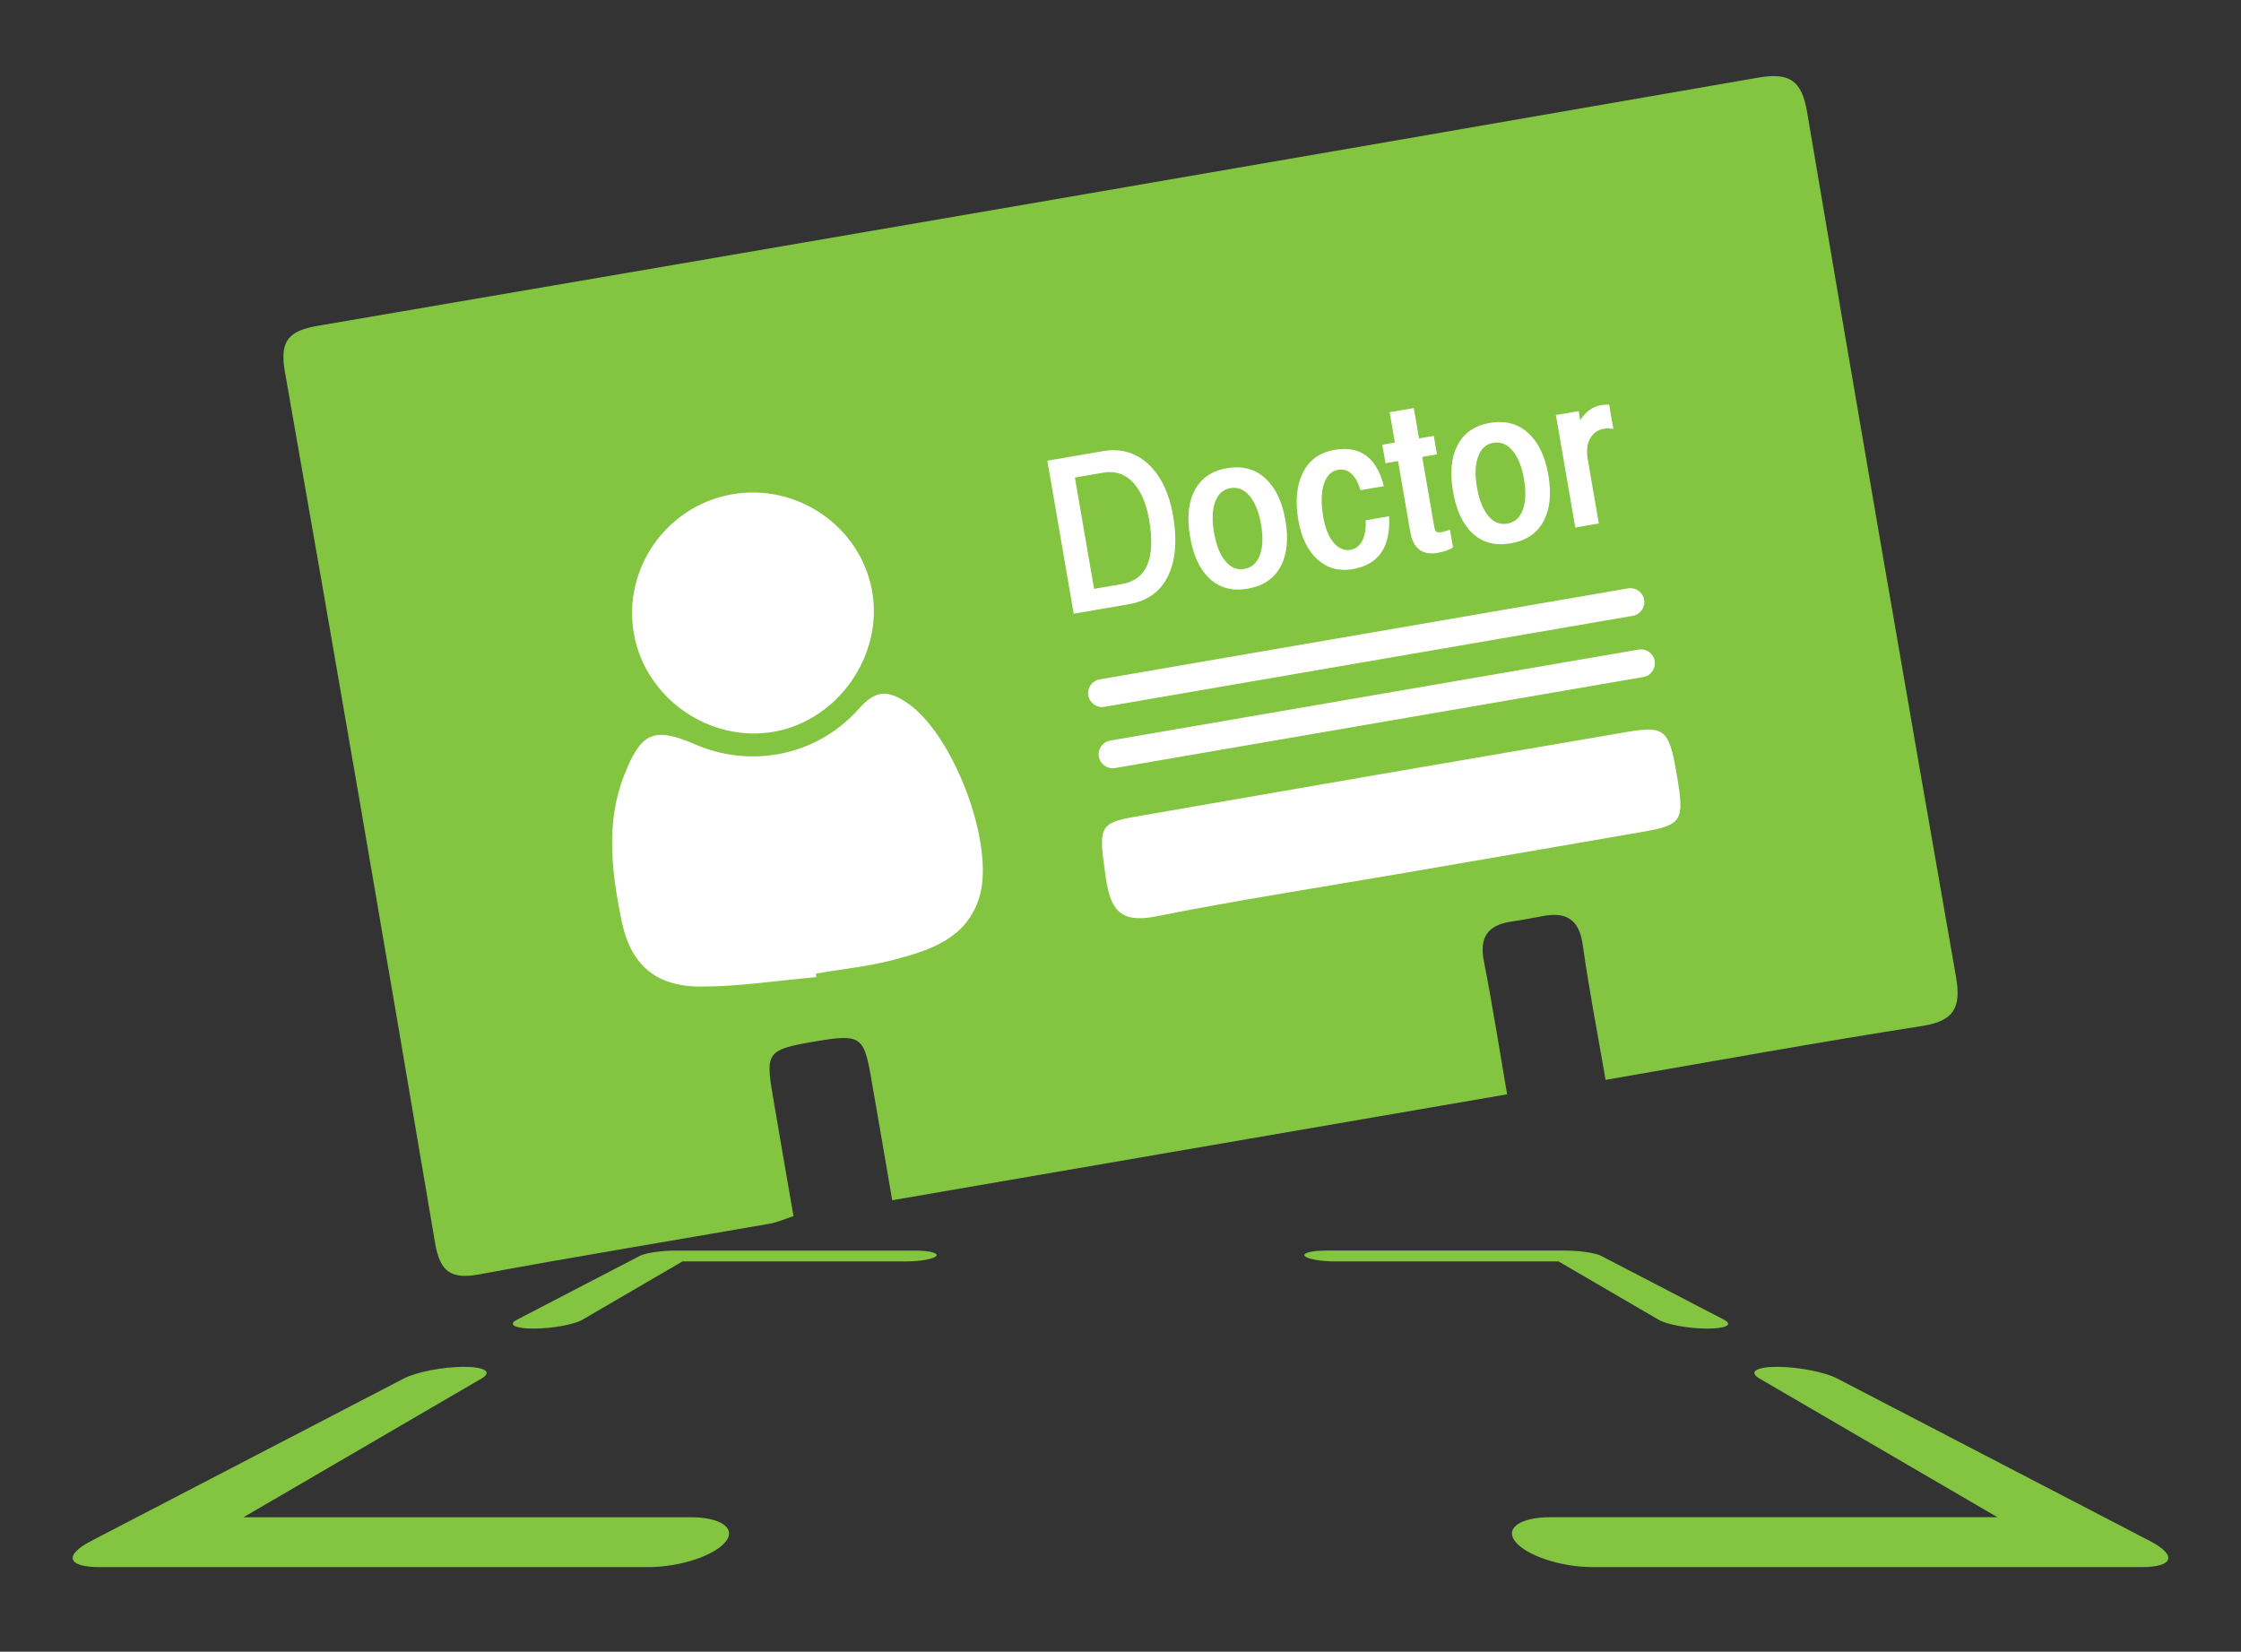 <?xml version="1.0" encoding="utf-8"?>
<!-- Generator: Adobe Illustrator 16.0.0, SVG Export Plug-In . SVG Version: 6.00 Build 0)  -->
<!DOCTYPE svg PUBLIC "-//W3C//DTD SVG 1.1//EN" "http://www.w3.org/Graphics/SVG/1.1/DTD/svg11.dtd">
<svg version="1.1" id="Layer_1" xmlns="http://www.w3.org/2000/svg" xmlns:xlink="http://www.w3.org/1999/xlink" x="0px" y="0px"
	 width="445px" height="328px" viewBox="0 0 445 328" enable-background="new 0 0 445 328" xml:space="preserve">
<rect x="0" y="0" width="445" height="328" fill="#333333" stroke="none"/>
<g>
	<path fill="#4559A8" d="M-544.018,575.45c1.474-0.288,2.484-1.23,3.031-2.826c0.548-1.595,0.584-3.616,0.105-6.062
		c-0.479-2.447-1.275-4.312-2.386-5.596c-1.111-1.285-2.404-1.783-3.877-1.494c-1.446,0.282-2.437,1.228-2.968,2.833
		c-0.532,1.606-0.56,3.632-0.081,6.078s1.267,4.306,2.361,5.579C-546.736,575.238-545.464,575.733-544.018,575.45z"/>
	<path fill="#4559A8" d="M-596.012,585.623c1.472-0.287,2.483-1.23,3.031-2.826c0.548-1.595,0.582-3.615,0.104-6.062
		s-1.273-4.312-2.385-5.596c-1.11-1.284-2.404-1.782-3.876-1.495c-1.447,0.283-2.437,1.229-2.969,2.834
		c-0.532,1.606-0.559,3.633-0.08,6.078c0.479,2.446,1.266,4.307,2.361,5.58C-598.731,585.411-597.459,585.906-596.012,585.623z"/>
	<path fill="#4559A8" d="M-615.123,576.295c-0.571-2.919-1.534-5.188-2.889-6.808c-1.689-2.072-3.874-2.847-6.557-2.321
		l-5.484,1.072l4.308,22.015l5.522-1.081C-615.331,588.215-613.63,583.923-615.123,576.295z"/>
	<path fill="#4559A8" d="M-486.352,492.33c-1.225-6.361-3.816-7.748-10.005-6.527c-94.817,18.711-189.667,37.26-284.54,55.689
		c-5.752,1.117-7.716,3.014-6.475,9.232c11.454,57.414,22.679,114.873,33.744,172.363c1.103,5.73,3.346,7.186,8.942,6.018
		c19.102-3.99,38.285-7.574,57.43-11.363c1.49-0.297,2.903-0.988,4.661-1.605c-1.636-8.361-3.22-16.314-4.744-24.279
		c-1.555-8.129-1.08-8.705,8.291-10.508c8.802-1.693,9.59-1.254,11.145,6.541c1.661,8.314,3.264,16.639,4.831,24.648
		c41.116-8.045,81.134-15.875,121.597-23.793c-1.783-9.111-3.331-17.775-5.219-26.365c-1.028-4.676,0.61-7.115,5.167-7.922
		c2.058-0.367,4.114-0.758,6.152-1.217c4.733-1.064,7.416,0.361,8.253,5.553c1.395,8.664,3.293,17.248,5.132,26.643
		c21.516-4.209,41.979-8.43,62.538-12.109c6.459-1.156,7.76-3.895,6.548-9.998C-464.217,606.361-475.377,549.363-486.352,492.33z
		 M-518.683,593.188l-104.484,20.443c-1.499,0.293-2.954-0.686-3.247-2.186c-0.294-1.5,0.686-2.954,2.185-3.247l104.483-20.443
		c1.501-0.294,2.954,0.685,3.248,2.185C-516.206,591.439-517.182,592.894-518.683,593.188z M-514.13,602.044
		c0.293,1.499-0.684,2.954-2.185,3.247l-104.484,20.443c-1.498,0.293-2.954-0.686-3.247-2.185c-0.294-1.501,0.686-2.955,2.185-3.248
		l104.483-20.443C-515.877,599.564-514.424,600.543-514.13,602.044z M-534.844,553.666l4.496-0.88l0.355,1.814
		c1.026-1.729,2.368-2.757,4.026-3.081c0.498-0.098,1.049-0.15,1.648-0.159l0.941,4.813c-0.651-0.119-1.28-0.119-1.884,0
		c-1.184,0.23-2.073,0.891-2.665,1.975c-0.594,1.086-0.729,2.457-0.405,4.114l2.493,12.743l-4.653,0.91L-534.844,553.666z
		 M-554.289,560.215c1.197-2.528,3.321-4.091,6.373-4.688c3.077-0.602,5.66,0.039,7.75,1.924c2.016,1.791,3.382,4.514,4.097,8.17
		c0.721,3.682,0.481,6.719-0.716,9.109c-1.235,2.48-3.392,4.021-6.469,4.624c-3.052,0.597-5.604-0.022-7.654-1.86
		c-1.959-1.773-3.299-4.502-4.02-8.184C-555.648,565.628-555.435,562.596-554.289,560.215z M-569.174,560.342l2.486-0.486
		l-1.173-5.996l4.772-0.935l1.173,5.997l2.92-0.571l0.718,3.669l-2.92,0.57l2.687,13.729c0.124,0.631,0.305,0.999,0.544,1.103
		c0.238,0.104,0.671,0.079,1.297-0.07c0.363-0.098,0.8-0.239,1.31-0.42l0.688,3.512c-0.88,0.525-1.897,0.903-3.055,1.129
		c-3.024,0.592-4.864-0.782-5.518-4.121l-2.725-13.928l-2.486,0.487L-569.174,560.342z M-584.928,566.496
		c1.195-2.691,3.291-4.33,6.288-4.916c5.076-0.994,8.399,1.333,9.968,6.979l-4.615,0.902c-1.027-3.02-2.555-4.332-4.58-3.937
		c-1.394,0.272-2.332,1.344-2.812,3.213c-0.406,1.69-0.378,3.72,0.085,6.087c0.453,2.314,1.187,4.041,2.201,5.18
		c1.015,1.14,2.141,1.588,3.377,1.346c1.104-0.215,1.908-0.918,2.413-2.109c0.425-1.039,0.584-2.313,0.481-3.822l4.615-0.902
		c0.484,6.104-1.852,9.66-7.007,10.668c-2.682,0.525-5.016-0.063-7-1.762c-1.985-1.701-3.313-4.262-3.981-7.681
		C-586.209,572.086-586.02,569.004-584.928,566.496z M-606.284,570.388c1.197-2.528,3.322-4.091,6.373-4.688
		c3.077-0.602,5.66,0.04,7.75,1.925c2.016,1.791,3.381,4.514,4.097,8.169c0.72,3.683,0.481,6.719-0.716,9.11
		c-1.236,2.48-3.393,4.021-6.469,4.623c-3.052,0.598-5.603-0.022-7.654-1.86c-1.959-1.773-3.299-4.501-4.019-8.184
		C-607.642,575.801-607.429,572.77-606.284,570.388z M-635.597,565.022l10.968-2.146c3.603-0.705,6.706,0.148,9.308,2.562
		c2.439,2.281,4.082,5.577,4.926,9.892c0.911,4.654,0.737,8.512-0.521,11.57c-1.381,3.41-3.991,5.491-7.832,6.242l-10.928,2.139
		L-635.597,565.022z M-698.125,573.129c12.936-2.617,25.734,5.774,28.325,18.57c2.563,12.646-6.137,25.775-18.783,28.345
		c-12.738,2.588-25.723-6.012-28.305-18.747C-719.495,588.435-711.041,575.742-698.125,573.129z M-647.203,652.252
		c-2.431,8.039-9.42,10.432-16.34,12.463c-5.101,1.498-10.449,2.143-15.688,3.168c0.032,0.232,0.061,0.467,0.092,0.699
		c-7.582,0.846-15.149,2.209-22.749,2.402c-9.238,0.234-14.253-4.104-16.226-12.947c-2.134-9.563-3.578-19.199-0.048-28.763
		c3.171-8.593,5.72-9.685,13.959-6.337c11.112,4.514,24.149,1.762,32.255-7.771c3.17-3.727,5.425-3.978,9.237-1.684
		C-653.143,619.242-644.002,641.682-647.203,652.252z M-509.125,625.073c1.627,8.619,1.172,9.415-6.74,10.978
		c-15.927,3.146-31.864,6.244-47.797,9.361c-16.162,3.162-32.387,6.035-48.455,9.617c-7.078,1.58-8.986-1.408-10.006-7.502
		c-1.683-10.084-1.684-10.793,5.76-12.265c32.311-6.388,64.635-12.706,96.966-18.978
		C-511.699,614.79-510.92,615.561-509.125,625.073z"/>
</g>
<g>
	<rect x="-491" y="127.662" fill="#FFFFFF" width="256" height="122"/>
	<g>
		<path fill="#83C441" d="M-280.594,176.888c1.5,0,2.673-0.73,3.518-2.191c0.844-1.46,1.266-3.437,1.266-5.929
			c0-2.493-0.422-4.476-1.266-5.95c-0.845-1.474-2.018-2.211-3.518-2.211c-1.475,0-2.627,0.737-3.457,2.211
			c-0.832,1.474-1.246,3.457-1.246,5.95c0,2.492,0.414,4.469,1.246,5.929C-283.221,176.158-282.068,176.888-280.594,176.888z"/>
		<path fill="#83C441" d="M-333.575,176.888c1.501,0,2.673-0.73,3.518-2.191c0.844-1.46,1.267-3.437,1.267-5.929
			c0-2.493-0.423-4.476-1.267-5.95c-0.845-1.474-2.017-2.211-3.518-2.211c-1.474,0-2.627,0.737-3.457,2.211
			c-0.831,1.474-1.246,3.457-1.246,5.95c0,2.492,0.415,4.469,1.246,5.929C-336.202,176.158-335.049,176.888-333.575,176.888z"/>
		<path fill="#83C441" d="M-350.539,164.064c0-2.975-0.51-5.386-1.527-7.236c-1.26-2.358-3.256-3.537-5.99-3.537h-5.587v22.431
			h5.628C-353.031,175.722-350.539,171.836-350.539,164.064z"/>
		<path fill="#83C441" d="M-208.041,106.387c0.02-6.478-2.258-8.337-8.566-8.326c-96.646,0.156-193.292,0.146-289.938,0.016
			c-5.859-0.008-8.15,1.477-8.127,7.818c0.217,58.544,0.198,117.089,0.02,175.634c-0.018,5.836,1.904,7.695,7.621,7.623
			c19.511-0.248,39.027-0.082,58.543-0.125c1.52-0.004,3.038-0.412,4.882-0.68c0-8.52-0.026-16.629,0.007-24.738
			c0.035-8.277,0.61-8.75,10.154-8.721c8.963,0.027,9.651,0.611,9.682,8.559c0.033,8.479,0.008,16.957,0.008,25.117
			c41.897,0,82.672,0,123.901,0c0-9.285,0.146-18.084-0.057-26.877c-0.111-4.787,1.963-6.865,6.592-6.783
			c2.09,0.035,4.182,0.047,6.271-0.012c4.848-0.137,7.209,1.777,7.033,7.033c-0.295,8.771-0.082,17.561-0.082,27.133
			c21.926,0,42.818-0.213,63.701,0.125c6.561,0.105,8.363-2.332,8.346-8.557C-208.215,222.547-208.223,164.467-208.041,106.387z
			 M-259.137,199.16h-106.465c-1.529,0-2.768-1.239-2.768-2.768c0-1.529,1.238-2.768,2.768-2.768h106.465
			c1.527,0,2.768,1.238,2.768,2.768C-256.369,197.92-257.609,199.16-259.137,199.16z M-256.369,208.726
			c0,1.527-1.24,2.768-2.768,2.768h-106.465c-1.529,0-2.768-1.24-2.768-2.768c0-1.529,1.238-2.769,2.768-2.769h106.465
			C-257.609,205.958-256.369,207.197-256.369,208.726z M-267.41,157.271h4.584v1.849c1.34-1.5,2.854-2.251,4.541-2.251
			c0.51,0,1.059,0.054,1.648,0.161v4.904c-0.617-0.241-1.232-0.362-1.85-0.362c-1.205,0-2.203,0.476-2.994,1.427
			s-1.186,2.271-1.186,3.959v12.984h-4.744V157.271z M-287.75,159.964c1.662-2.251,4.047-3.376,7.156-3.376
			c3.135,0,5.547,1.125,7.235,3.376c1.634,2.145,2.452,5.079,2.452,8.804c0,3.752-0.818,6.687-2.452,8.803
			c-1.688,2.197-4.101,3.296-7.235,3.296c-3.109,0-5.494-1.099-7.156-3.296c-1.581-2.117-2.371-5.051-2.371-8.803
			S-289.331,162.081-287.75,159.964z M-302.381,157.23h2.532v-6.11h4.864v6.11h2.975v3.738h-2.975v13.989
			c0,0.643,0.106,1.04,0.321,1.186c0.214,0.147,0.644,0.207,1.286,0.181c0.375-0.026,0.83-0.081,1.367-0.161v3.578
			c-0.965,0.348-2.037,0.522-3.217,0.522c-3.082,0-4.622-1.702-4.622-5.105v-14.19h-2.532V157.23z M-319.023,160.245
			c1.688-2.412,4.06-3.618,7.115-3.618c5.172,0,7.985,2.921,8.441,8.763h-4.703c-0.43-3.162-1.676-4.743-3.738-4.743
			c-1.421,0-2.547,0.871-3.377,2.613c-0.724,1.582-1.086,3.578-1.086,5.99c0,2.358,0.389,4.194,1.166,5.507
			c0.777,1.313,1.795,1.969,3.055,1.969c1.126,0,2.051-0.535,2.774-1.607c0.616-0.938,1.019-2.157,1.206-3.658h4.703
			c-0.697,6.084-3.672,9.125-8.924,9.125c-2.734,0-4.912-1.025-6.533-3.074c-1.621-2.051-2.432-4.817-2.432-8.302
			C-321.355,165.485-320.578,162.497-319.023,160.245z M-340.73,159.964c1.661-2.251,4.046-3.376,7.155-3.376
			c3.136,0,5.548,1.125,7.235,3.376c1.635,2.145,2.453,5.079,2.453,8.804c0,3.752-0.818,6.687-2.453,8.803
			c-1.688,2.197-4.1,3.296-7.235,3.296c-3.109,0-5.494-1.099-7.155-3.296c-1.582-2.117-2.372-5.051-2.372-8.803
			S-342.313,162.081-340.73,159.964z M-368.467,149.07h11.175c3.671,0,6.552,1.434,8.643,4.301
			c1.956,2.708,2.935,6.258,2.935,10.653c0,4.744-0.912,8.496-2.734,11.256c-2.01,3.081-4.971,4.622-8.883,4.622h-11.135V149.07z
			 M-431.387,145.019c13.196-0.085,24.146,10.608,24.232,23.663c0.086,12.904-10.973,24.117-23.877,24.211
			c-12.998,0.094-24.09-10.839-24.179-23.833C-455.3,155.936-444.565,145.104-431.387,145.019z M-396.605,232.447
			c-3.93,7.422-11.25,8.43-18.431,9.094c-5.292,0.49-10.665,0.096-16.003,0.096c-0.015,0.234-0.031,0.471-0.045,0.705
			c-7.604-0.627-15.292-0.742-22.787-2.012c-9.112-1.543-13.199-6.764-13.438-15.822c-0.259-9.792,0.176-19.528,5.477-28.236
			c4.762-7.824,7.472-8.406,14.916-3.539c10.039,6.563,23.361,6.367,33.146-1.432c3.826-3.049,6.088-2.861,9.389,0.121
			C-396.098,198.911-391.436,222.688-396.605,232.447z M-255.881,232.287c-0.057,8.771-0.656,9.465-8.721,9.479
			c-16.236,0.029-32.471,0.01-48.707,0.01c-16.467,0-32.943-0.295-49.398,0.135c-7.25,0.191-8.551-3.107-8.379-9.283
			c0.285-10.221,0.42-10.916,8.008-10.932c32.934-0.064,65.869-0.059,98.805-0.006C-256.43,221.701-255.816,222.607-255.881,232.287
			z"/>
	</g>
</g>
<g>
	<g>
		<path fill="#83C441" d="M105.944,263.833c-3.692,0-5.154-0.795-3.32-1.747l24.423-12.691c1.132-0.589,4.299-1.055,7.098-1.055
			h47.502c2.799,0,4.724,0.466,4.289,1.055c-0.444,0.603-3.182,1.103-6.104,1.103H135.51l-19.883,11.589
			C113.992,263.039,109.635,263.833,105.944,263.833z"/>
		<path fill="#83C441" d="M339.055,263.833c-3.691,0-8.048-0.795-9.684-1.747l-19.883-11.589h-44.323
			c-2.923,0-5.658-0.5-6.103-1.103c-0.435-0.589,1.49-1.055,4.288-1.055h47.503c2.798,0,5.965,0.466,7.097,1.055l24.425,12.691
			C344.208,263.039,342.746,263.833,339.055,263.833z"/>
		<path fill="#83C441" d="M425.266,311.197H316.253c-6.424,0-13.386-2.381-15.451-5.184c-1.963-2.662,1.262-4.725,7.11-4.725h88.726
			l-47.257-27.541c-2.231-1.301-0.635-2.322,3.495-2.322s9.44,1.021,11.942,2.322l62.098,32.265
			C432.31,308.816,431.689,311.197,425.266,311.197z"/>
		<path fill="#83C441" d="M128.747,311.197H19.732c-6.423,0-7.043-2.381-1.65-5.184l62.097-32.265
			c2.502-1.301,7.813-2.322,11.944-2.322c4.129,0,5.725,1.021,3.495,2.322L48.36,301.289h88.725c5.851,0,9.074,2.063,7.112,4.725
			C142.131,308.816,135.168,311.197,128.747,311.197z"/>
	</g>
	<g>
		
			<rect x="92.083" y="68.577" transform="matrix(0.986 -0.17 0.17 0.986 -18.802 39.24)" fill="#FFFFFF" width="256.001" height="122.001"/>
		<g>
			<path fill="#83C441" d="M299.294,103.985c1.479-0.255,2.511-1.174,3.095-2.757c0.584-1.583,0.664-3.602,0.241-6.058
				c-0.424-2.457-1.176-4.339-2.258-5.648c-1.082-1.309-2.363-1.836-3.842-1.582c-1.453,0.25-2.463,1.172-3.031,2.766
				c-0.569,1.594-0.641,3.618-0.218,6.075c0.423,2.456,1.167,4.333,2.234,5.632C296.583,103.711,297.841,104.235,299.294,103.985z"
				/>
			<path fill="#83C441" d="M247.083,112.979c1.479-0.255,2.51-1.174,3.095-2.757c0.583-1.583,0.664-3.602,0.241-6.058
				c-0.423-2.457-1.177-4.339-2.258-5.648c-1.083-1.309-2.362-1.836-3.842-1.582c-1.452,0.25-2.464,1.172-3.032,2.766
				c-0.568,1.594-0.641,3.619-0.218,6.075c0.423,2.456,1.168,4.333,2.234,5.631C244.37,112.705,245.63,113.229,247.083,112.979z"/>
			<path fill="#83C441" d="M228.188,103.221c-0.505-2.932-1.417-5.222-2.733-6.872c-1.642-2.11-3.81-2.933-6.504-2.469l-5.506,0.948
				l3.808,22.105l5.546-0.955C227.71,115.133,229.507,110.88,228.188,103.221z"/>
			<path fill="#83C441" d="M358.827,22.191c-1.08-6.387-3.64-7.833-9.855-6.751C253.754,32,158.508,48.397,63.244,64.674
				c-5.776,0.987-7.782,2.838-6.682,9.084c10.151,57.657,20.072,115.356,29.833,173.082c0.974,5.754,3.183,7.26,8.805,6.219
				c19.186-3.557,38.447-6.706,57.672-10.062c1.497-0.262,2.924-0.922,4.696-1.498c-1.446-8.396-2.85-16.384-4.193-24.381
				c-1.37-8.163-0.884-8.727,8.527-10.317c8.837-1.495,9.614-1.036,10.994,6.79c1.472,8.351,2.886,16.71,4.271,24.752
				c41.288-7.112,81.472-14.034,122.102-21.033c-1.576-9.15-2.925-17.846-4.618-26.477c-0.922-4.699,0.77-7.099,5.345-7.804
				c2.065-0.32,4.129-0.664,6.179-1.076c4.754-0.958,7.406,0.527,8.125,5.737c1.198,8.693,2.9,17.319,4.525,26.753
				c21.607-3.723,42.16-7.479,62.797-10.69c6.483-1.01,7.847-3.718,6.772-9.85C378.375,136.695,368.507,79.459,358.827,22.191z
				 M324.221,122.291l-104.92,18.073c-1.507,0.26-2.938-0.751-3.197-2.257c-0.259-1.507,0.751-2.938,2.258-3.197l104.92-18.073
				c1.505-0.259,2.938,0.75,3.197,2.257C326.738,120.6,325.726,122.032,324.221,122.291z M328.573,131.249
				c0.259,1.505-0.753,2.938-2.258,3.197l-104.92,18.072c-1.507,0.26-2.938-0.752-3.197-2.258c-0.259-1.506,0.751-2.938,2.258-3.197
				l104.92-18.073C326.88,128.731,328.313,129.742,328.573,131.249z M308.957,82.414l4.518-0.778l0.314,1.822
				c1.065-1.706,2.43-2.703,4.093-2.989c0.503-0.086,1.053-0.127,1.651-0.122l0.833,4.833c-0.649-0.133-1.276-0.147-1.884-0.042
				c-1.188,0.205-2.091,0.843-2.709,1.915c-0.618,1.071-0.783,2.439-0.496,4.103l2.204,12.796l-4.675,0.806L308.957,82.414z
				 M289.37,88.521c1.256-2.5,3.415-4.015,6.479-4.542c3.089-0.532,5.657,0.167,7.703,2.099c1.975,1.836,3.278,4.589,3.911,8.26
				c0.637,3.698,0.329,6.729-0.922,9.092c-1.291,2.452-3.481,3.944-6.571,4.476c-3.064,0.528-5.601-0.15-7.611-2.033
				c-1.918-1.817-3.194-4.575-3.832-8.273C287.89,93.902,288.171,90.876,289.37,88.521z M274.487,88.311l2.496-0.43l-1.038-6.021
				l4.794-0.826l1.037,6.021l2.932-0.505l0.635,3.684l-2.932,0.505l2.375,13.786c0.109,0.634,0.281,1.006,0.518,1.114
				c0.236,0.109,0.67,0.095,1.299-0.04c0.364-0.09,0.804-0.221,1.319-0.391l0.607,3.526c-0.892,0.506-1.919,0.86-3.081,1.061
				c-3.037,0.523-4.844-0.893-5.422-4.247l-2.409-13.984l-2.495,0.43L274.487,88.311z M258.598,94.107
				c1.253-2.663,3.386-4.254,6.397-4.773c5.097-0.878,8.365,1.523,9.807,7.203l-4.635,0.798c-0.961-3.042-2.457-4.39-4.489-4.04
				c-1.4,0.241-2.362,1.291-2.885,3.148c-0.444,1.682-0.463,3.71-0.054,6.087c0.4,2.324,1.096,4.067,2.084,5.229
				c0.989,1.162,2.104,1.636,3.345,1.422c1.11-0.191,1.931-0.875,2.462-2.055c0.447-1.029,0.638-2.298,0.567-3.81l4.635-0.798
				c0.346,6.114-2.069,9.616-7.245,10.507c-2.695,0.464-5.016-0.177-6.961-1.92c-1.945-1.746-3.214-4.335-3.805-7.769
				C257.189,99.667,257.448,96.59,258.598,94.107z M237.158,97.515c1.255-2.5,3.414-4.015,6.479-4.542
				c3.09-0.532,5.658,0.167,7.703,2.1c1.976,1.836,3.28,4.588,3.912,8.259c0.638,3.698,0.329,6.729-0.923,9.092
				c-1.29,2.452-3.48,3.944-6.571,4.477c-3.063,0.528-5.601-0.15-7.61-2.034c-1.919-1.817-3.195-4.575-3.832-8.272
				C235.678,102.896,235.958,99.87,237.158,97.515z M207.975,91.487l11.013-1.897c3.617-0.623,6.7,0.301,9.247,2.772
				c2.388,2.336,3.954,5.668,4.7,10c0.806,4.675,0.543,8.527-0.784,11.557c-1.457,3.377-4.113,5.399-7.969,6.063l-10.974,1.89
				L207.975,91.487z M145.281,98.176c12.989-2.324,25.597,6.355,27.897,19.206c2.275,12.703-6.72,25.63-19.421,27.913
				c-12.793,2.299-25.58-6.592-27.874-19.383C123.567,112.994,132.308,100.497,145.281,98.176z M194.398,178.431
				c-2.612,7.981-9.655,10.218-16.62,12.091c-5.131,1.381-10.493,1.904-15.753,2.811c0.024,0.233,0.049,0.47,0.075,0.703
				c-7.6,0.673-15.196,1.864-22.799,1.886c-9.242,0.026-14.156-4.425-15.928-13.312c-1.917-9.606-3.142-19.274,0.604-28.756
				c3.364-8.52,5.937-9.553,14.099-6.02c11.008,4.764,24.104,2.309,32.423-7.038c3.253-3.654,5.514-3.854,9.273-1.475
				C189.206,145.295,197.836,167.936,194.398,178.431z M333.053,154.385c1.434,8.653,0.96,9.438-6.985,10.821
				c-15.995,2.785-31.997,5.521-47.998,8.277c-16.228,2.796-32.516,5.302-48.658,8.519c-7.112,1.42-8.955-1.61-9.834-7.726
				c-1.454-10.121-1.438-10.829,6.036-12.133c32.444-5.654,64.903-11.239,97.37-16.778
				C330.715,144.046,331.474,144.835,333.053,154.385z"/>
		</g>
	</g>
</g>
<polyline fill="none" stroke="#4559A8" stroke-width="16" stroke-linecap="round" stroke-linejoin="round" stroke-miterlimit="10" points="
	-380,453 -380,378 -305,378 "/>
<polyline fill="none" stroke="#4559A8" stroke-width="16" stroke-linecap="round" stroke-linejoin="round" stroke-miterlimit="10" points="
	-176,378 -101,378 -101,453 "/>
<polyline fill="none" stroke="#4559A8" stroke-width="16" stroke-linecap="round" stroke-linejoin="round" stroke-miterlimit="10" points="
	-101,499.227 -101,574.226 -176,574.226 "/>
<polyline fill="none" stroke="#4559A8" stroke-width="16" stroke-linecap="round" stroke-linejoin="round" stroke-miterlimit="10" points="
	-305,574.226 -380,574.226 -380,499.227 "/>
</svg>
